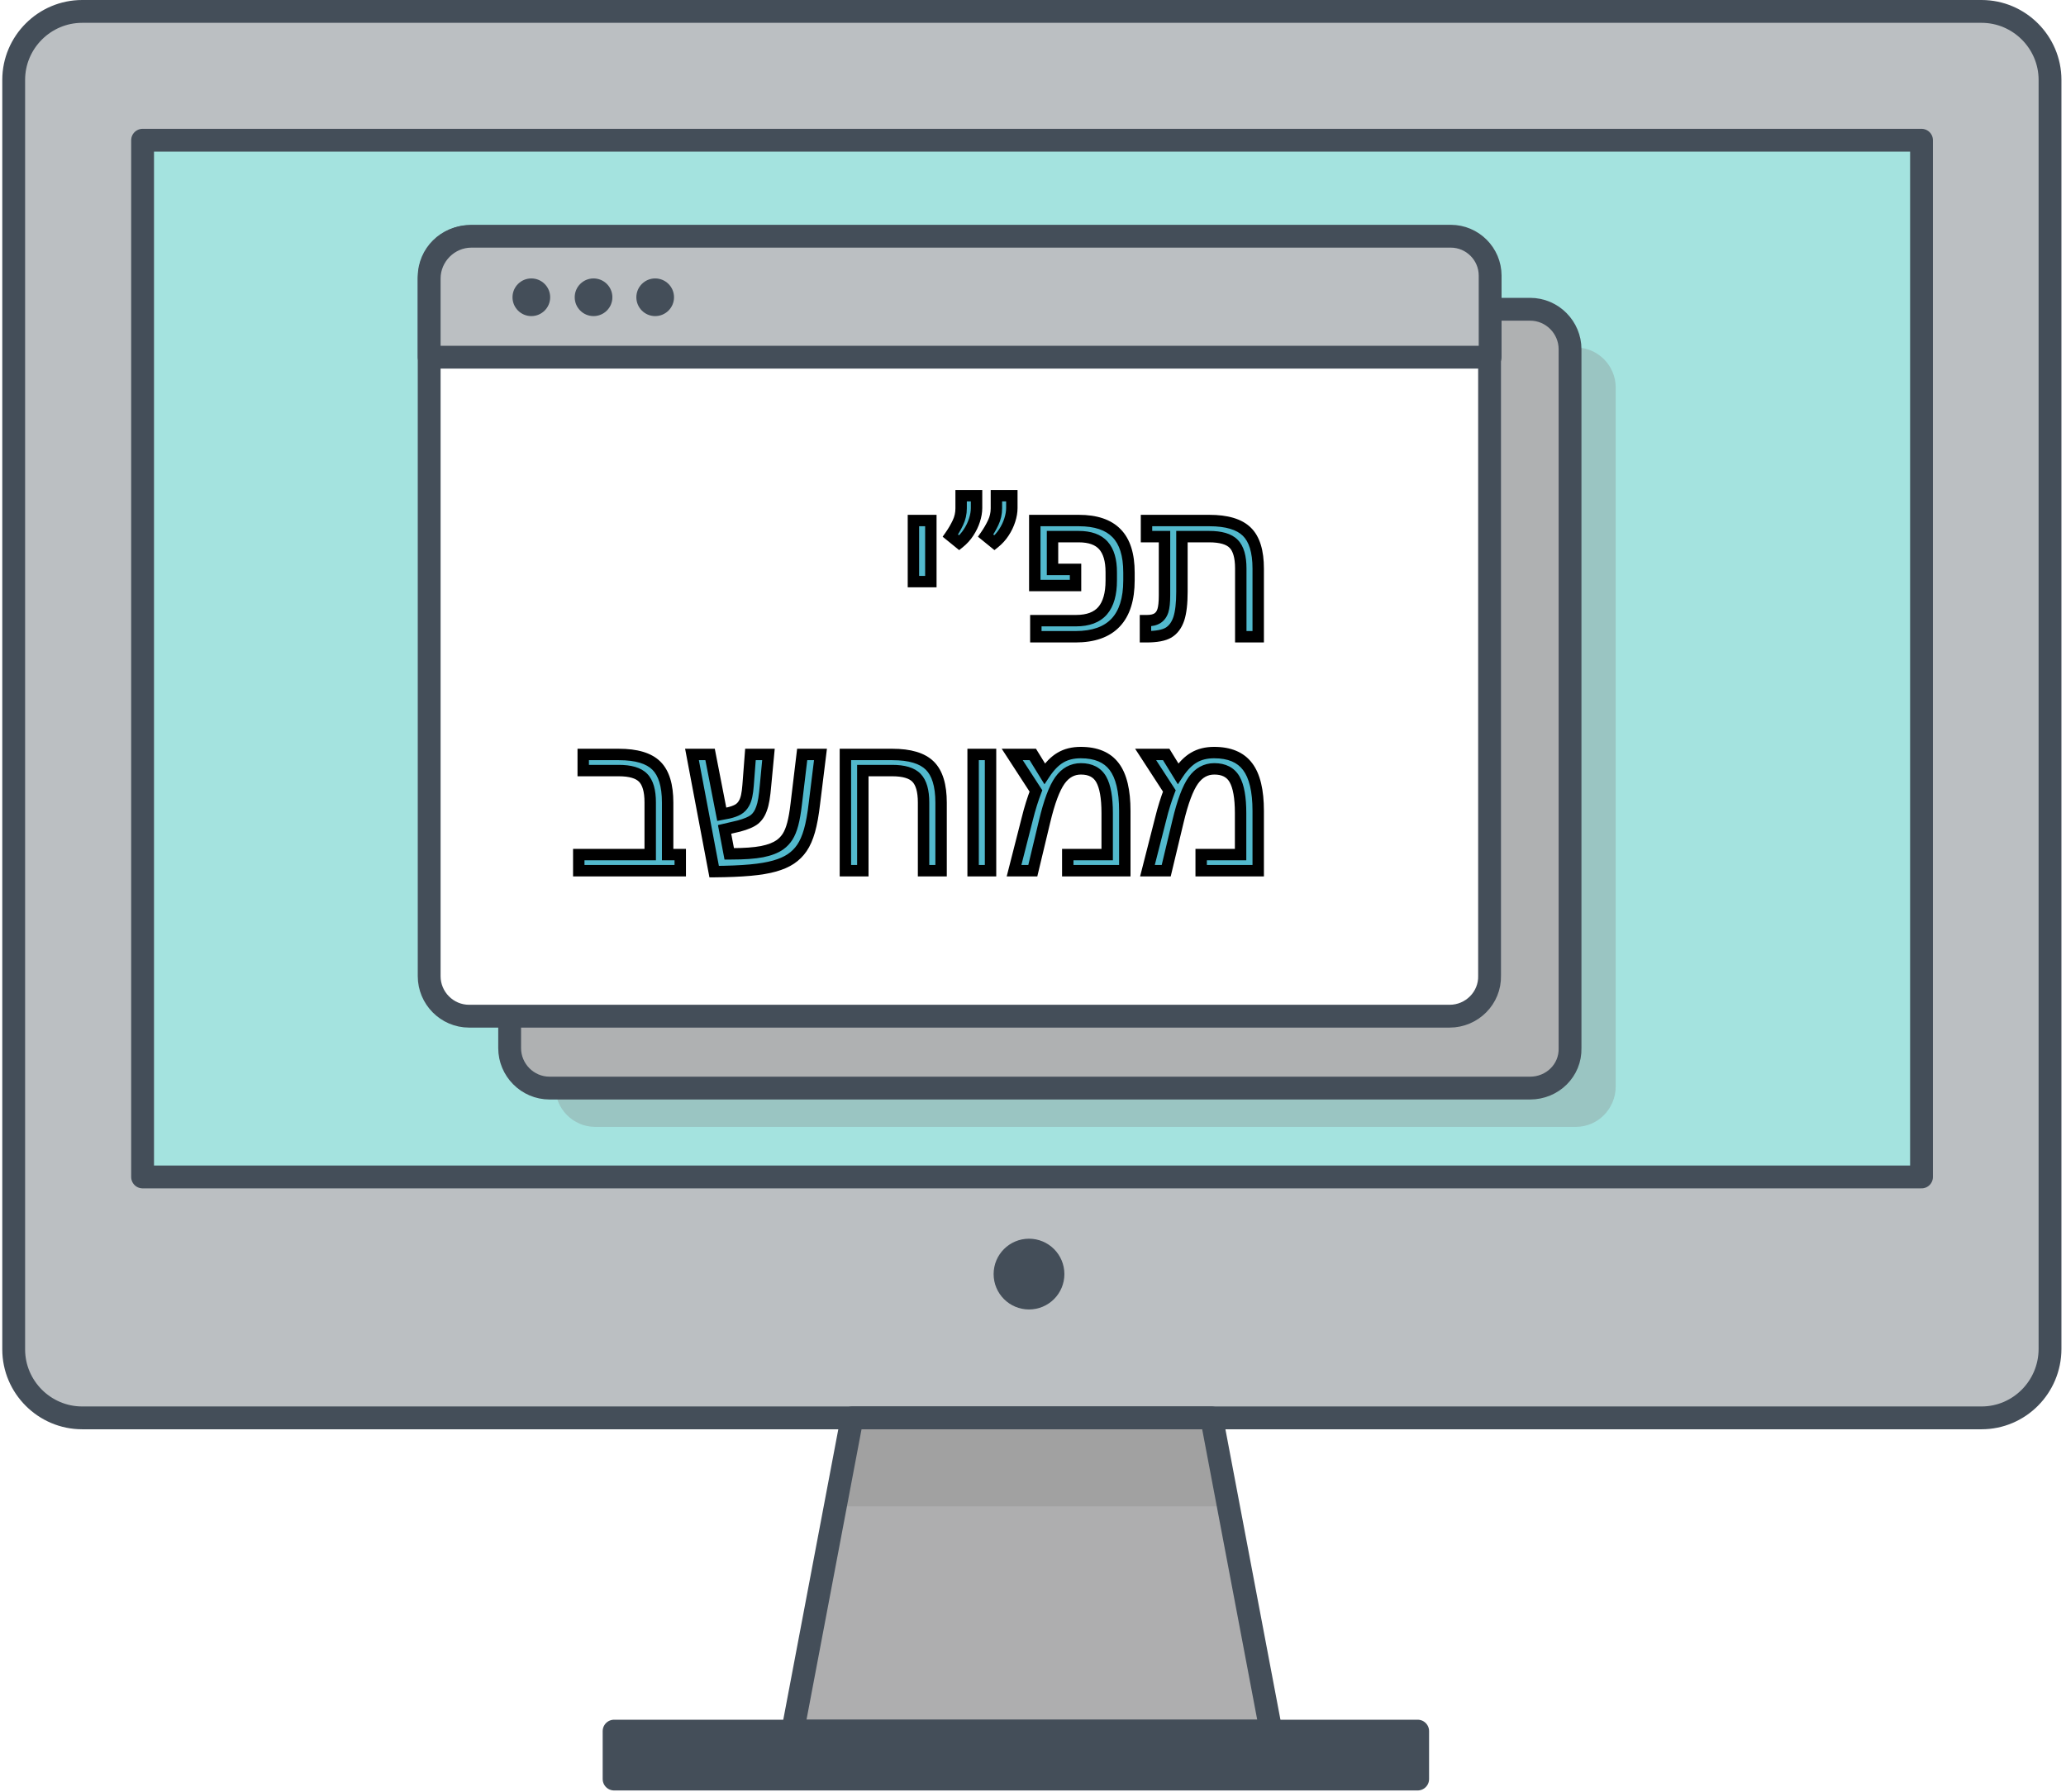 <svg width="362" height="314" viewBox="0 0 362 314" fill="none" xmlns="http://www.w3.org/2000/svg">
<path d="M248.4 303.401H107.6V311.801H248.4V303.401Z" fill="#444E59"/>
<path d="M346.2 248.5H14C7.4 248.5 2 243.1 2 236.5V14C2 7.4 7.4 2 14 2H346.2C352.8 2 358.2 7.4 358.2 14V236.4C358.2 243.1 352.9 248.5 346.2 248.5Z" fill="#BBBFC2"/>
<path d="M337.087 206.28V24.579H24.487V206.28H337.087Z" fill="#A4E3DF"/>
<path d="M347.2 248.5H14.4C7.8 248.5 2.4 243.1 2.4 236.5V14C2.4 7.4 7.8 2 14.4 2H347.2C353.8 2 359.2 7.4 359.2 14V236.4C359.2 243.1 353.8 248.5 347.2 248.5Z" stroke="#444E59" stroke-width="4" stroke-miterlimit="10" stroke-linecap="round" stroke-linejoin="round"/>
<path d="M336.685 206.278V24.578H24.985V206.278H336.685Z" stroke="#444E59" stroke-width="4" stroke-miterlimit="10" stroke-linecap="round" stroke-linejoin="round"/>
<path opacity="0.32" d="M276.1 197.501H104.3C100.4 197.501 97.3 194.301 97.3 190.501V67.901C97.3 64.001 100.5 60.901 104.3 60.901H276.1C280 60.901 283.1 64.101 283.1 67.901V190.401C283.1 194.301 280 197.501 276.1 197.501Z" fill="#848484"/>
<path d="M268.1 190.701H96.3C92.4 190.701 89.3 187.501 89.3 183.701V61.201C89.3 57.301 92.5 54.201 96.3 54.201H268.1C272 54.201 275.1 57.401 275.1 61.201V183.701C275.2 187.601 272 190.701 268.1 190.701Z" fill="#AFB1B2"/>
<path d="M268.1 190.701H96.3C92.4 190.701 89.3 187.501 89.3 183.701V61.201C89.3 57.301 92.5 54.201 96.3 54.201H268.1C272 54.201 275.1 57.401 275.1 61.201V183.701C275.2 187.601 272 190.701 268.1 190.701Z" stroke="#444E59" stroke-width="4" stroke-miterlimit="10" stroke-linecap="round" stroke-linejoin="round"/>
<path d="M222.7 303.4H138.9L149.3 248.5H212.3L222.7 303.4Z" fill="#AEAEAF"/>
<path opacity="0.32" d="M215.1 264L212.3 248.5H149.3L146.5 264H215.1Z" fill="#848484"/>
<path d="M222.7 303.4H138.9L149.3 248.5H212.3L222.7 303.4Z" stroke="#444E59" stroke-width="4" stroke-miterlimit="10" stroke-linecap="round" stroke-linejoin="round"/>
<path d="M248.4 303.401H107.6V311.801H248.4V303.401Z" stroke="#444E59" stroke-width="4" stroke-miterlimit="10" stroke-linecap="round" stroke-linejoin="round"/>
<path d="M180.3 229.5C183.724 229.5 186.5 226.724 186.5 223.3C186.5 219.876 183.724 217.1 180.3 217.1C176.876 217.1 174.1 219.876 174.1 223.3C174.1 226.724 176.876 229.5 180.3 229.5Z" fill="#444E59"/>
<path d="M254 178.1H82.2C78.3 178.1 75.2 174.9 75.2 171.1V48.5C75.2 44.6 78.4 41.5 82.2 41.5H254C257.9 41.5 261 44.7 261 48.5V171C261.1 174.9 257.9 178.1 254 178.1Z" fill="white"/>
<path d="M254 178.1H82.2C78.3 178.1 75.2 174.9 75.2 171.1V48.5C75.2 44.6 78.4 41.5 82.2 41.5H254C257.9 41.5 261 44.7 261 48.5V171C261.1 174.9 257.9 178.1 254 178.1Z" stroke="#444E59" stroke-width="4" stroke-miterlimit="10" stroke-linecap="round" stroke-linejoin="round"/>
<path d="M261.1 62.601H75.2V48.801C75.2 44.801 78.5 41.401 82.6 41.401H254.2C258 41.401 261.1 44.501 261.1 48.301V62.601Z" fill="#BBBFC2"/>
<path d="M261.1 62.601H75.2V48.801C75.2 44.801 78.5 41.401 82.6 41.401H254.2C258 41.401 261.1 44.501 261.1 48.301V62.601Z" stroke="#444E59" stroke-width="4" stroke-miterlimit="10" stroke-linecap="round" stroke-linejoin="round"/>
<path d="M93.1 55.4C94.923 55.4 96.4 53.923 96.4 52.1C96.4 50.278 94.923 48.8 93.1 48.8C91.278 48.8 89.8 50.278 89.8 52.1C89.8 53.923 91.278 55.4 93.1 55.4Z" fill="#444E59"/>
<path d="M104 55.4C105.823 55.4 107.3 53.923 107.3 52.1C107.3 50.278 105.823 48.8 104 48.8C102.177 48.8 100.7 50.278 100.7 52.1C100.7 53.923 102.177 55.4 104 55.4Z" fill="#444E59"/>
<path d="M114.8 55.4C116.623 55.4 118.1 53.923 118.1 52.1C118.1 50.278 116.623 48.8 114.8 48.8C112.978 48.8 111.5 50.278 111.5 52.1C111.5 53.923 112.978 55.4 114.8 55.4Z" fill="#444E59"/>
<g filter="url(#filter0_d_2_2)">
<path d="M163.102 87.23V97.938H160.048V87.23H163.102ZM171.11 82.873V85.046C171.11 85.706 170.99 86.41 170.748 87.159C170.515 87.9 170.169 88.62 169.71 89.32C169.259 90.012 168.712 90.616 168.068 91.131L166.522 89.876C167.029 89.151 167.468 88.398 167.838 87.618C168.217 86.829 168.406 85.988 168.406 85.094V82.873H171.11ZM177.292 82.873V85.046C177.292 85.706 177.171 86.41 176.93 87.159C176.697 87.9 176.35 88.62 175.892 89.32C175.441 90.012 174.893 90.616 174.25 91.131L172.704 89.876C173.211 89.151 173.65 88.398 174.02 87.618C174.398 86.829 174.588 85.988 174.588 85.094V82.873H177.292ZM194.712 96.278C194.712 94.186 194.252 92.625 193.334 91.596C192.415 90.567 190.971 90.052 189.001 90.052H184.419V95.796H188.453V98.619H181.314V87.23H189.034C192 87.23 194.203 87.971 195.641 89.454C197.091 90.927 197.816 93.223 197.816 96.344V97.706C197.816 104.302 194.695 107.6 188.453 107.6H181.497V104.778H188.536C190.639 104.778 192.194 104.197 193.201 103.035C194.208 101.861 194.712 100.096 194.712 97.739V96.278ZM206.549 104.446C206.172 105.564 205.575 106.371 204.756 106.87C203.937 107.357 202.647 107.6 200.888 107.6H200.705V104.778H200.987C201.751 104.778 202.36 104.634 202.813 104.346C203.256 104.058 203.571 103.621 203.76 103.035C203.948 102.437 204.042 101.535 204.042 100.329V90.052H200.888V87.23H211.894C214.949 87.23 217.14 87.883 218.469 89.189C219.797 90.484 220.461 92.642 220.461 95.663V107.6H217.406V95.63C217.406 93.594 216.991 92.155 216.161 91.314C215.342 90.473 213.909 90.052 211.861 90.052H207.096V99.714C207.096 101.751 206.914 103.328 206.549 104.446ZM119.191 145.778V148.6H101.411V145.778H113.929V136.63C113.929 134.594 113.513 133.155 112.683 132.314C111.864 131.473 110.442 131.052 108.417 131.052H102.191V128.23H108.45C111.505 128.23 113.691 128.883 115.008 130.189C116.325 131.495 116.983 133.653 116.983 136.663V145.778H119.191ZM138.565 146.541C137.802 147.051 136.85 147.466 135.71 147.787C134.581 148.107 133.164 148.345 131.46 148.5C129.755 148.655 127.647 148.744 125.135 148.766L121.25 128.23H124.421L126.463 138.705L127.675 138.473C128.339 138.318 128.887 138.119 129.318 137.875C129.75 137.621 130.093 137.267 130.347 136.813C130.558 136.459 130.718 136.022 130.829 135.501C130.94 134.981 131.023 134.361 131.078 133.642L131.493 128.23H134.647L134.133 133.675C134.055 134.594 133.961 135.391 133.85 136.066C133.74 136.73 133.607 137.267 133.452 137.676C133.175 138.506 132.76 139.148 132.207 139.602C131.653 140.045 130.735 140.438 129.451 140.781L126.961 141.362L127.774 145.645H128.173C130.397 145.645 132.179 145.518 133.518 145.263C134.858 144.997 135.915 144.588 136.689 144.035C137.209 143.658 137.647 143.193 138.001 142.64C138.355 142.087 138.654 141.356 138.897 140.449C139.141 139.541 139.346 138.373 139.512 136.946L140.557 128.23H143.762L142.699 136.829C142.478 138.755 142.19 140.343 141.836 141.594C141.482 142.834 141.039 143.841 140.508 144.616C139.987 145.379 139.34 146.021 138.565 146.541ZM161.824 136.63C161.824 134.616 161.415 133.183 160.596 132.33C159.788 131.478 158.365 131.052 156.329 131.052H151.182V148.6H148.128V128.23H156.362C159.417 128.23 161.603 128.883 162.92 130.189C164.237 131.495 164.895 133.653 164.895 136.663V148.6H161.824V136.63ZM173.561 128.23V148.6H170.507V128.23H173.561ZM189.366 127.898C192.044 127.898 193.998 128.717 195.226 130.355C196.466 131.982 197.086 134.572 197.086 138.124V148.6H187.092V145.778H193.998V138.506C193.998 135.795 193.649 133.825 192.952 132.596C192.255 131.368 191.07 130.753 189.399 130.753C187.905 130.753 186.677 131.428 185.714 132.779C184.74 134.151 183.849 136.536 183.041 139.934L180.966 148.6H177.679L179.953 139.685C180.207 138.645 180.468 137.704 180.733 136.863C180.999 136.022 181.259 135.274 181.513 134.621L177.363 128.23H180.966L183.041 131.6C183.904 130.294 184.828 129.353 185.813 128.778C186.798 128.191 187.983 127.898 189.366 127.898ZM212.741 127.898C215.419 127.898 217.373 128.717 218.601 130.355C219.841 131.982 220.461 134.572 220.461 138.124V148.6H210.467V145.778H217.373V138.506C217.373 135.795 217.024 133.825 216.327 132.596C215.63 131.368 214.445 130.753 212.774 130.753C211.28 130.753 210.052 131.428 209.089 132.779C208.115 134.151 207.224 136.536 206.416 139.934L204.341 148.6H201.054L203.328 139.685C203.582 138.645 203.843 137.704 204.108 136.863C204.374 136.022 204.634 135.274 204.888 134.621L200.738 128.23H204.341L206.416 131.6C207.279 130.294 208.203 129.353 209.188 128.778C210.173 128.191 211.358 127.898 212.741 127.898Z" fill="#52B9CD"/>
<path d="M163.102 87.23H164.102V86.23H163.102V87.23ZM163.102 97.938V98.938H164.102V97.938H163.102ZM160.048 97.938H159.048V98.938H160.048V97.938ZM160.048 87.23V86.23H159.048V87.23H160.048ZM162.102 87.23V97.938H164.102V87.23H162.102ZM163.102 96.938H160.048V98.938H163.102V96.938ZM161.048 97.938V87.23H159.048V97.938H161.048ZM160.048 88.23H163.102V86.23H160.048V88.23ZM171.11 82.873H172.11V81.873H171.11V82.873ZM170.748 87.159L169.796 86.852L169.794 86.858L170.748 87.159ZM169.71 89.32L168.873 88.772L168.872 88.775L169.71 89.32ZM168.068 91.131L167.437 91.907L168.063 92.416L168.692 91.912L168.068 91.131ZM166.522 89.876L165.703 89.302L165.169 90.065L165.892 90.652L166.522 89.876ZM167.838 87.618L166.937 87.185L166.935 87.189L167.838 87.618ZM168.406 82.873V81.873H167.406V82.873H168.406ZM177.292 82.873H178.292V81.873H177.292V82.873ZM176.93 87.159L175.978 86.852L175.976 86.858L176.93 87.159ZM175.892 89.32L175.055 88.772L175.054 88.775L175.892 89.32ZM174.25 91.131L173.619 91.907L174.245 92.416L174.874 91.912L174.25 91.131ZM172.704 89.876L171.885 89.302L171.351 90.065L172.074 90.652L172.704 89.876ZM174.02 87.618L173.118 87.185L173.117 87.189L174.02 87.618ZM174.588 82.873V81.873H173.588V82.873H174.588ZM170.11 82.873V85.046H172.11V82.873H170.11ZM170.11 85.046C170.11 85.584 170.012 86.184 169.796 86.852L171.7 87.466C171.967 86.637 172.11 85.828 172.11 85.046H170.11ZM169.794 86.858C169.591 87.505 169.286 88.143 168.873 88.772L170.546 89.868C171.051 89.097 171.439 88.294 171.702 87.46L169.794 86.858ZM168.872 88.775C168.479 89.378 168.004 89.902 167.443 90.35L168.692 91.912C169.42 91.33 170.039 90.647 170.548 89.866L168.872 88.775ZM168.698 90.355L167.153 89.1L165.892 90.652L167.437 91.907L168.698 90.355ZM167.342 90.449C167.88 89.68 168.347 88.879 168.742 88.046L166.935 87.189C166.589 87.918 166.179 88.623 165.703 89.302L167.342 90.449ZM168.74 88.05C169.184 87.124 169.406 86.134 169.406 85.094H167.406C167.406 85.841 167.249 86.534 166.937 87.185L168.74 88.05ZM169.406 85.094V82.873H167.406V85.094H169.406ZM168.406 83.873H171.11V81.873H168.406V83.873ZM176.292 82.873V85.046H178.292V82.873H176.292ZM176.292 85.046C176.292 85.584 176.194 86.184 175.978 86.852L177.882 87.466C178.149 86.637 178.292 85.828 178.292 85.046H176.292ZM175.976 86.858C175.772 87.505 175.468 88.143 175.055 88.772L176.728 89.868C177.233 89.097 177.621 88.294 177.884 87.46L175.976 86.858ZM175.054 88.775C174.661 89.378 174.185 89.902 173.625 90.35L174.874 91.912C175.602 91.33 176.221 90.647 176.73 89.866L175.054 88.775ZM174.88 90.355L173.335 89.1L172.074 90.652L173.619 91.907L174.88 90.355ZM173.523 90.449C174.062 89.68 174.529 88.879 174.924 88.046L173.117 87.189C172.771 87.918 172.361 88.623 171.885 89.302L173.523 90.449ZM174.922 88.05C175.366 87.124 175.588 86.134 175.588 85.094H173.588C173.588 85.841 173.431 86.534 173.118 87.185L174.922 88.05ZM175.588 85.094V82.873H173.588V85.094H175.588ZM174.588 83.873H177.292V81.873H174.588V83.873ZM184.419 90.052V89.052H183.419V90.052H184.419ZM184.419 95.796H183.419V96.796H184.419V95.796ZM188.453 95.796H189.453V94.796H188.453V95.796ZM188.453 98.619V99.619H189.453V98.619H188.453ZM181.314 98.619H180.314V99.619H181.314V98.619ZM181.314 87.23V86.23H180.314V87.23H181.314ZM195.641 89.454L194.924 90.151L194.929 90.156L195.641 89.454ZM181.497 107.6H180.497V108.6H181.497V107.6ZM181.497 104.778V103.778H180.497V104.778H181.497ZM193.201 103.035L193.957 103.69L193.96 103.686L193.201 103.035ZM195.712 96.278C195.712 94.063 195.229 92.217 194.08 90.93L192.588 92.262C193.276 93.034 193.712 94.309 193.712 96.278H195.712ZM194.08 90.93C192.902 89.61 191.131 89.052 189.001 89.052V91.052C190.811 91.052 191.929 91.523 192.588 92.262L194.08 90.93ZM189.001 89.052H184.419V91.052H189.001V89.052ZM183.419 90.052V95.796H185.419V90.052H183.419ZM184.419 96.796H188.453V94.796H184.419V96.796ZM187.453 95.796V98.619H189.453V95.796H187.453ZM188.453 97.619H181.314V99.619H188.453V97.619ZM182.314 98.619V87.23H180.314V98.619H182.314ZM181.314 88.23H189.034V86.23H181.314V88.23ZM189.034 88.23C191.849 88.23 193.742 88.933 194.924 90.151L196.359 88.758C194.663 87.01 192.152 86.23 189.034 86.23V88.23ZM194.929 90.156C196.119 91.365 196.816 93.354 196.816 96.344H198.816C198.816 93.092 198.063 90.489 196.354 88.753L194.929 90.156ZM196.816 96.344V97.706H198.816V96.344H196.816ZM196.816 97.706C196.816 100.863 196.068 103.045 194.749 104.439C193.44 105.823 191.405 106.6 188.453 106.6V108.6C191.743 108.6 194.39 107.728 196.202 105.814C198.004 103.91 198.816 101.144 198.816 97.706H196.816ZM188.453 106.6H181.497V108.6H188.453V106.6ZM182.497 107.6V104.778H180.497V107.6H182.497ZM181.497 105.778H188.536V103.778H181.497V105.778ZM188.536 105.778C190.817 105.778 192.697 105.143 193.957 103.69L192.445 102.38C191.691 103.25 190.46 103.778 188.536 103.778V105.778ZM193.96 103.686C195.186 102.257 195.712 100.215 195.712 97.739H193.712C193.712 99.978 193.23 101.466 192.442 102.383L193.96 103.686ZM195.712 97.739V96.278H193.712V97.739H195.712ZM206.549 104.446L207.496 104.765L207.499 104.756L206.549 104.446ZM204.756 106.87L205.267 107.729L205.275 107.724L204.756 106.87ZM200.705 107.6H199.705V108.6H200.705V107.6ZM200.705 104.778V103.778H199.705V104.778H200.705ZM202.813 104.346L203.349 105.191L203.358 105.185L202.813 104.346ZM203.76 103.035L204.712 103.34L204.713 103.335L203.76 103.035ZM204.042 90.052H205.042V89.052H204.042V90.052ZM200.888 90.052H199.888V91.052H200.888V90.052ZM200.888 87.23V86.23H199.888V87.23H200.888ZM218.469 89.189L217.767 89.902L217.77 89.905L218.469 89.189ZM220.461 107.6V108.6H221.461V107.6H220.461ZM217.406 107.6H216.406V108.6H217.406V107.6ZM216.161 91.314L215.444 92.011L215.449 92.016L216.161 91.314ZM207.096 90.052V89.052H206.096V90.052H207.096ZM205.601 104.127C205.282 105.074 204.81 105.666 204.236 106.015L205.275 107.724C206.339 107.077 207.063 106.053 207.496 104.765L205.601 104.127ZM204.245 106.01C203.663 106.356 202.597 106.6 200.888 106.6V108.6C202.698 108.6 204.211 108.357 205.267 107.729L204.245 106.01ZM200.888 106.6H200.705V108.6H200.888V106.6ZM201.705 107.6V104.778H199.705V107.6H201.705ZM200.705 105.778H200.987V103.778H200.705V105.778ZM200.987 105.778C201.864 105.778 202.681 105.614 203.349 105.191L202.278 103.502C202.038 103.654 201.637 103.778 200.987 103.778V105.778ZM203.358 105.185C204.025 104.751 204.466 104.108 204.712 103.34L202.807 102.729C202.677 103.135 202.487 103.366 202.268 103.508L203.358 105.185ZM204.713 103.335C204.949 102.587 205.042 101.561 205.042 100.329H203.042C203.042 101.509 202.947 102.286 202.806 102.734L204.713 103.335ZM205.042 100.329V90.052H203.042V100.329H205.042ZM204.042 89.052H200.888V91.052H204.042V89.052ZM201.888 90.052V87.23H199.888V90.052H201.888ZM200.888 88.23H211.894V86.23H200.888V88.23ZM211.894 88.23C214.846 88.23 216.715 88.868 217.767 89.902L219.17 88.476C217.565 86.898 215.052 86.23 211.894 86.23V88.23ZM217.77 89.905C218.814 90.922 219.461 92.749 219.461 95.663H221.461C221.461 92.535 220.779 90.045 219.167 88.473L217.77 89.905ZM219.461 95.663V107.6H221.461V95.663H219.461ZM220.461 106.6H217.406V108.6H220.461V106.6ZM218.406 107.6V95.63H216.406V107.6H218.406ZM218.406 95.63C218.406 93.508 217.983 91.736 216.873 90.612L215.449 92.016C215.999 92.574 216.406 93.68 216.406 95.63H218.406ZM216.877 90.616C215.771 89.48 213.992 89.052 211.861 89.052V91.052C213.826 91.052 214.913 91.466 215.444 92.011L216.877 90.616ZM211.861 89.052H207.096V91.052H211.861V89.052ZM206.096 90.052V99.714H208.096V90.052H206.096ZM206.096 99.714C206.096 101.71 205.915 103.165 205.598 104.135L207.499 104.756C207.913 103.491 208.096 101.791 208.096 99.714H206.096ZM119.191 145.778H120.191V144.778H119.191V145.778ZM119.191 148.6V149.6H120.191V148.6H119.191ZM101.411 148.6H100.411V149.6H101.411V148.6ZM101.411 145.778V144.778H100.411V145.778H101.411ZM113.929 145.778V146.778H114.929V145.778H113.929ZM112.683 132.314L111.967 133.012L111.972 133.016L112.683 132.314ZM102.191 131.052H101.191V132.052H102.191V131.052ZM102.191 128.23V127.23H101.191V128.23H102.191ZM116.983 145.778H115.983V146.778H116.983V145.778ZM118.191 145.778V148.6H120.191V145.778H118.191ZM119.191 147.6H101.411V149.6H119.191V147.6ZM102.411 148.6V145.778H100.411V148.6H102.411ZM101.411 146.778H113.929V144.778H101.411V146.778ZM114.929 145.778V136.63H112.929V145.778H114.929ZM114.929 136.63C114.929 134.508 114.505 132.736 113.395 131.611L111.972 133.016C112.522 133.574 112.929 134.68 112.929 136.63H114.929ZM113.4 131.616C112.295 130.481 110.529 130.052 108.417 130.052V132.052C110.355 132.052 111.434 132.464 111.967 133.011L113.4 131.616ZM108.417 130.052H102.191V132.052H108.417V130.052ZM103.191 131.052V128.23H101.191V131.052H103.191ZM102.191 129.23H108.45V127.23H102.191V129.23ZM108.45 129.23C111.403 129.23 113.264 129.868 114.304 130.899L115.712 129.479C114.117 127.898 111.606 127.23 108.45 127.23V129.23ZM114.304 130.899C115.342 131.929 115.983 133.761 115.983 136.663H117.983C117.983 133.546 117.307 131.061 115.712 129.479L114.304 130.899ZM115.983 136.663V145.778H117.983V136.663H115.983ZM116.983 146.778H119.191V144.778H116.983V146.778ZM138.565 146.541L139.12 147.373L139.123 147.372L138.565 146.541ZM135.71 147.787L135.439 146.824L135.436 146.825L135.71 147.787ZM131.46 148.5L131.369 147.505L131.46 148.5ZM125.135 148.766L124.152 148.952L124.307 149.773L125.143 149.766L125.135 148.766ZM121.25 128.23V127.23H120.043L120.267 128.416L121.25 128.23ZM124.421 128.23L125.402 128.039L125.245 127.23H124.421V128.23ZM126.463 138.705L125.481 138.897L125.672 139.875L126.651 139.688L126.463 138.705ZM127.675 138.473L127.863 139.455L127.882 139.451L127.902 139.447L127.675 138.473ZM129.318 137.875L129.809 138.746L129.818 138.742L129.826 138.737L129.318 137.875ZM130.347 136.813L129.488 136.302L129.481 136.313L129.475 136.324L130.347 136.813ZM131.078 133.642L132.075 133.719L132.075 133.718L131.078 133.642ZM131.493 128.23V127.23H130.567L130.496 128.153L131.493 128.23ZM134.647 128.23L135.643 128.324L135.746 127.23H134.647V128.23ZM134.133 133.675L133.137 133.581L133.136 133.591L134.133 133.675ZM133.85 136.066L134.837 136.23L134.837 136.228L133.85 136.066ZM133.452 137.676L132.517 137.322L132.51 137.341L132.503 137.36L133.452 137.676ZM132.207 139.602L132.832 140.383L132.841 140.375L132.207 139.602ZM129.451 140.781L129.678 141.755L129.694 141.751L129.709 141.747L129.451 140.781ZM126.961 141.362L126.734 140.388L125.799 140.606L125.978 141.548L126.961 141.362ZM127.774 145.645L126.792 145.832L126.946 146.645H127.774V145.645ZM133.518 145.263L133.705 146.246L133.713 146.244L133.518 145.263ZM136.689 144.035L137.271 144.848L137.275 144.845L136.689 144.035ZM138.897 140.449L137.931 140.19L138.897 140.449ZM139.512 136.946L138.519 136.827L138.518 136.83L139.512 136.946ZM140.557 128.23V127.23H139.67L139.565 128.111L140.557 128.23ZM143.762 128.23L144.754 128.353L144.893 127.23H143.762V128.23ZM142.699 136.829L141.707 136.707L141.706 136.715L142.699 136.829ZM141.836 141.594L142.797 141.869L142.798 141.867L141.836 141.594ZM140.508 144.616L139.683 144.05L139.681 144.053L140.508 144.616ZM138.011 145.709C137.355 146.146 136.506 146.524 135.439 146.824L135.981 148.749C137.194 148.408 138.248 147.955 139.12 147.373L138.011 145.709ZM135.436 146.825C134.388 147.123 133.037 147.353 131.369 147.505L131.55 149.496C133.291 149.338 134.774 149.092 135.983 148.748L135.436 146.825ZM131.369 147.505C129.701 147.656 127.622 147.744 125.126 147.766L125.143 149.766C127.672 149.744 129.809 149.655 131.55 149.496L131.369 147.505ZM126.117 148.58L122.232 128.044L120.267 128.416L124.152 148.952L126.117 148.58ZM121.25 129.23H124.421V127.23H121.25V129.23ZM123.439 128.421L125.481 138.897L127.444 138.514L125.402 128.039L123.439 128.421ZM126.651 139.688L127.863 139.455L127.486 137.491L126.274 137.723L126.651 139.688ZM127.902 139.447C128.626 139.278 129.271 139.05 129.809 138.746L128.827 137.004C128.502 137.187 128.051 137.358 127.447 137.499L127.902 139.447ZM129.826 138.737C130.416 138.389 130.882 137.904 131.22 137.302L129.475 136.324C129.304 136.63 129.084 136.853 128.81 137.014L129.826 138.737ZM131.207 137.323C131.487 136.853 131.68 136.307 131.807 135.709L129.851 135.293C129.757 135.736 129.629 136.065 129.488 136.302L131.207 137.323ZM131.807 135.709C131.93 135.134 132.017 134.468 132.075 133.719L130.081 133.565C130.028 134.255 129.95 134.829 129.851 135.293L131.807 135.709ZM132.075 133.718L132.49 128.306L130.496 128.153L130.081 133.566L132.075 133.718ZM131.493 129.23H134.647V127.23H131.493V129.23ZM133.652 128.136L133.137 133.581L135.128 133.769L135.643 128.324L133.652 128.136ZM133.136 133.591C133.06 134.492 132.969 135.262 132.864 135.904L134.837 136.228C134.953 135.52 135.05 134.696 135.129 133.759L133.136 133.591ZM132.864 135.901C132.759 136.531 132.64 136.998 132.517 137.322L134.387 138.03C134.574 137.536 134.72 136.928 134.837 136.23L132.864 135.901ZM132.503 137.36C132.273 138.051 131.951 138.519 131.573 138.829L132.841 140.375C133.57 139.778 134.078 138.961 134.401 137.992L132.503 137.36ZM131.582 138.821C131.194 139.131 130.44 139.481 129.193 139.815L129.709 141.747C131.03 141.394 132.113 140.958 132.832 140.383L131.582 138.821ZM129.224 139.807L126.734 140.388L127.188 142.336L129.678 141.755L129.224 139.807ZM125.978 141.548L126.792 145.832L128.757 145.458L127.943 141.175L125.978 141.548ZM127.774 146.645H128.173V144.645H127.774V146.645ZM128.173 146.645C130.426 146.645 132.278 146.517 133.705 146.245L133.332 144.281C132.08 144.519 130.369 144.645 128.173 144.645V146.645ZM133.713 146.244C135.135 145.962 136.341 145.512 137.271 144.848L136.108 143.221C135.488 143.664 134.58 144.033 133.324 144.282L133.713 146.244ZM137.275 144.845C137.9 144.393 138.423 143.836 138.843 143.179L137.159 142.101C136.87 142.551 136.519 142.923 136.103 143.224L137.275 144.845ZM138.843 143.179C139.271 142.511 139.603 141.676 139.863 140.708L137.931 140.19C137.704 141.037 137.439 141.662 137.159 142.101L138.843 143.179ZM139.863 140.708C140.124 139.735 140.336 138.515 140.505 137.061L138.518 136.83C138.355 138.232 138.158 139.347 137.931 140.19L139.863 140.708ZM140.504 137.065L141.55 128.349L139.565 128.111L138.519 136.827L140.504 137.065ZM140.557 129.23H143.762V127.23H140.557V129.23ZM142.769 128.107L141.707 136.707L143.691 136.952L144.754 128.353L142.769 128.107ZM141.706 136.715C141.488 138.611 141.208 140.141 140.874 141.322L142.798 141.867C143.172 140.546 143.468 138.9 143.692 136.944L141.706 136.715ZM140.874 141.319C140.539 142.491 140.135 143.391 139.683 144.05L141.332 145.181C141.943 144.291 142.424 143.176 142.797 141.869L140.874 141.319ZM139.681 144.053C139.234 144.71 138.678 145.261 138.008 145.711L139.123 147.372C140.002 146.781 140.741 146.049 141.334 145.179L139.681 144.053ZM160.596 132.33L159.87 133.018L159.875 133.023L160.596 132.33ZM151.182 131.052V130.052H150.182V131.052H151.182ZM151.182 148.6V149.6H152.182V148.6H151.182ZM148.128 148.6H147.128V149.6H148.128V148.6ZM148.128 128.23V127.23H147.128V128.23H148.128ZM162.92 130.189L163.624 129.479L162.92 130.189ZM164.895 148.6V149.6H165.895V148.6H164.895ZM161.824 148.6H160.824V149.6H161.824V148.6ZM162.824 136.63C162.824 134.527 162.405 132.77 161.317 131.638L159.875 133.023C160.424 133.595 160.824 134.705 160.824 136.63H162.824ZM161.321 131.642C160.225 130.486 158.451 130.052 156.329 130.052V132.052C158.28 132.052 159.35 132.47 159.87 133.018L161.321 131.642ZM156.329 130.052H151.182V132.052H156.329V130.052ZM150.182 131.052V148.6H152.182V131.052H150.182ZM151.182 147.6H148.128V149.6H151.182V147.6ZM149.128 148.6V128.23H147.128V148.6H149.128ZM148.128 129.23H156.362V127.23H148.128V129.23ZM156.362 129.23C159.315 129.23 161.176 129.868 162.216 130.899L163.624 129.479C162.029 127.898 159.519 127.23 156.362 127.23V129.23ZM162.216 130.899C163.254 131.929 163.895 133.761 163.895 136.663H165.895C165.895 133.546 165.219 131.061 163.624 129.479L162.216 130.899ZM163.895 136.663V148.6H165.895V136.663H163.895ZM164.895 147.6H161.824V149.6H164.895V147.6ZM162.824 148.6V136.63H160.824V148.6H162.824ZM173.561 128.23H174.561V127.23H173.561V128.23ZM173.561 148.6V149.6H174.561V148.6H173.561ZM170.507 148.6H169.507V149.6H170.507V148.6ZM170.507 128.23V127.23H169.507V128.23H170.507ZM172.561 128.23V148.6H174.561V128.23H172.561ZM173.561 147.6H170.507V149.6H173.561V147.6ZM171.507 148.6V128.23H169.507V148.6H171.507ZM170.507 129.23H173.561V127.23H170.507V129.23ZM195.226 130.355L194.426 130.955L194.431 130.961L195.226 130.355ZM197.086 148.6V149.6H198.086V148.6H197.086ZM187.092 148.6H186.092V149.6H187.092V148.6ZM187.092 145.778V144.778H186.092V145.778H187.092ZM193.998 145.778V146.778H194.998V145.778H193.998ZM185.714 132.779L184.899 132.198L184.898 132.2L185.714 132.779ZM183.041 139.934L184.013 140.167L184.014 140.165L183.041 139.934ZM180.966 148.6V149.6H181.754L181.938 148.833L180.966 148.6ZM177.679 148.6L176.71 148.353L176.391 149.6H177.679V148.6ZM179.953 139.685L180.922 139.932L180.924 139.923L179.953 139.685ZM181.513 134.621L182.445 134.985L182.631 134.507L182.352 134.077L181.513 134.621ZM177.363 128.23V127.23H175.521L176.524 128.774L177.363 128.23ZM180.966 128.23L181.817 127.706L181.524 127.23H180.966V128.23ZM183.041 131.6L182.189 132.124L183.011 133.459L183.875 132.151L183.041 131.6ZM185.813 128.778L186.318 129.641L186.325 129.637L185.813 128.778ZM189.366 128.898C191.836 128.898 193.442 129.643 194.426 130.955L196.026 129.755C194.553 127.791 192.253 126.898 189.366 126.898V128.898ZM194.431 130.961C195.471 132.326 196.086 134.646 196.086 138.124H198.086C198.086 134.497 197.461 131.638 196.022 129.749L194.431 130.961ZM196.086 138.124V148.6H198.086V138.124H196.086ZM197.086 147.6H187.092V149.6H197.086V147.6ZM188.092 148.6V145.778H186.092V148.6H188.092ZM187.092 146.778H193.998V144.778H187.092V146.778ZM194.998 145.778V138.506H192.998V145.778H194.998ZM194.998 138.506C194.998 135.754 194.652 133.565 193.822 132.102L192.082 133.09C192.647 134.084 192.998 135.835 192.998 138.506H194.998ZM193.822 132.102C192.911 130.498 191.352 129.753 189.399 129.753V131.753C190.789 131.753 191.598 132.237 192.082 133.09L193.822 132.102ZM189.399 129.753C187.543 129.753 186.026 130.618 184.899 132.198L186.528 133.359C187.327 132.239 188.268 131.753 189.399 131.753V129.753ZM184.898 132.2C183.806 133.739 182.881 136.285 182.068 139.703L184.014 140.165C184.817 136.787 185.673 134.563 186.529 133.357L184.898 132.2ZM182.068 139.701L179.993 148.367L181.938 148.833L184.013 140.167L182.068 139.701ZM180.966 147.6H177.679V149.6H180.966V147.6ZM178.647 148.847L180.922 139.932L178.984 139.438L176.71 148.353L178.647 148.847ZM180.924 139.923C181.175 138.899 181.429 137.98 181.687 137.164L179.78 136.562C179.506 137.428 179.24 138.39 178.982 139.447L180.924 139.923ZM181.687 137.164C181.947 136.339 182.2 135.613 182.445 134.985L180.582 134.258C180.318 134.936 180.05 135.705 179.78 136.562L181.687 137.164ZM182.352 134.077L178.202 127.685L176.524 128.774L180.675 135.166L182.352 134.077ZM177.363 129.23H180.966V127.23H177.363V129.23ZM180.114 128.754L182.189 132.124L183.892 131.076L181.817 127.706L180.114 128.754ZM183.875 132.151C184.684 130.928 185.505 130.116 186.318 129.641L185.309 127.914C184.152 128.59 183.125 129.66 182.207 131.049L183.875 132.151ZM186.325 129.637C187.126 129.16 188.125 128.898 189.366 128.898V126.898C187.84 126.898 186.471 127.222 185.302 127.919L186.325 129.637ZM218.601 130.355L217.801 130.955L217.806 130.961L218.601 130.355ZM220.461 148.6V149.6H221.461V148.6H220.461ZM210.467 148.6H209.467V149.6H210.467V148.6ZM210.467 145.778V144.778H209.467V145.778H210.467ZM217.373 145.778V146.778H218.373V145.778H217.373ZM209.089 132.779L208.274 132.198L208.273 132.2L209.089 132.779ZM206.416 139.934L207.388 140.167L207.389 140.165L206.416 139.934ZM204.341 148.6V149.6H205.129L205.313 148.833L204.341 148.6ZM201.054 148.6L200.085 148.353L199.766 149.6H201.054V148.6ZM203.328 139.685L204.297 139.932L204.299 139.923L203.328 139.685ZM204.888 134.621L205.82 134.985L206.006 134.507L205.727 134.077L204.888 134.621ZM200.738 128.23V127.23H198.896L199.899 128.774L200.738 128.23ZM204.341 128.23L205.192 127.706L204.899 127.23H204.341V128.23ZM206.416 131.6L205.564 132.124L206.386 133.459L207.25 132.151L206.416 131.6ZM209.188 128.778L209.693 129.641L209.7 129.637L209.188 128.778ZM212.741 128.898C215.211 128.898 216.817 129.643 217.801 130.955L219.401 129.755C217.928 127.791 215.628 126.898 212.741 126.898V128.898ZM217.806 130.961C218.846 132.326 219.461 134.646 219.461 138.124H221.461C221.461 134.497 220.836 131.638 219.397 129.749L217.806 130.961ZM219.461 138.124V148.6H221.461V138.124H219.461ZM220.461 147.6H210.467V149.6H220.461V147.6ZM211.467 148.6V145.778H209.467V148.6H211.467ZM210.467 146.778H217.373V144.778H210.467V146.778ZM218.373 145.778V138.506H216.373V145.778H218.373ZM218.373 138.506C218.373 135.754 218.027 133.565 217.197 132.102L215.457 133.09C216.022 134.084 216.373 135.835 216.373 138.506H218.373ZM217.197 132.102C216.286 130.498 214.727 129.753 212.774 129.753V131.753C214.164 131.753 214.973 132.237 215.457 133.09L217.197 132.102ZM212.774 129.753C210.918 129.753 209.401 130.618 208.274 132.198L209.903 133.359C210.702 132.239 211.643 131.753 212.774 131.753V129.753ZM208.273 132.2C207.181 133.739 206.256 136.285 205.443 139.703L207.389 140.165C208.192 136.787 209.048 134.563 209.904 133.357L208.273 132.2ZM205.443 139.701L203.368 148.367L205.313 148.833L207.388 140.167L205.443 139.701ZM204.341 147.6H201.054V149.6H204.341V147.6ZM202.022 148.847L204.297 139.932L202.359 139.438L200.085 148.353L202.022 148.847ZM204.299 139.923C204.55 138.899 204.804 137.98 205.062 137.164L203.155 136.562C202.881 137.428 202.615 138.39 202.357 139.447L204.299 139.923ZM205.062 137.164C205.322 136.339 205.575 135.613 205.82 134.985L203.957 134.258C203.693 134.936 203.425 135.705 203.155 136.562L205.062 137.164ZM205.727 134.077L201.577 127.685L199.899 128.774L204.05 135.166L205.727 134.077ZM200.738 129.23H204.341V127.23H200.738V129.23ZM203.489 128.754L205.564 132.124L207.267 131.076L205.192 127.706L203.489 128.754ZM207.25 132.151C208.059 130.928 208.88 130.116 209.693 129.641L208.684 127.914C207.527 128.59 206.5 129.66 205.582 131.049L207.25 132.151ZM209.7 129.637C210.501 129.16 211.5 128.898 212.741 128.898V126.898C211.215 126.898 209.846 127.222 208.677 127.919L209.7 129.637Z" fill="black"/>
</g>
<defs>
<filter id="filter0_d_2_2" x="97.411" y="82.873" width="127.05" height="73.893" filterUnits="userSpaceOnUse" color-interpolation-filters="sRGB">
<feFlood flood-opacity="0" result="BackgroundImageFix"/>
<feColorMatrix in="SourceAlpha" type="matrix" values="0 0 0 0 0 0 0 0 0 0 0 0 0 0 0 0 0 0 127 0" result="hardAlpha"/>
<feOffset dy="4"/>
<feGaussianBlur stdDeviation="2"/>
<feComposite in2="hardAlpha" operator="out"/>
<feColorMatrix type="matrix" values="0 0 0 0 0 0 0 0 0 0 0 0 0 0 0 0 0 0 0.25 0"/>
<feBlend mode="normal" in2="BackgroundImageFix" result="effect1_dropShadow_2_2"/>
<feBlend mode="normal" in="SourceGraphic" in2="effect1_dropShadow_2_2" result="shape"/>
</filter>
</defs>
</svg>
